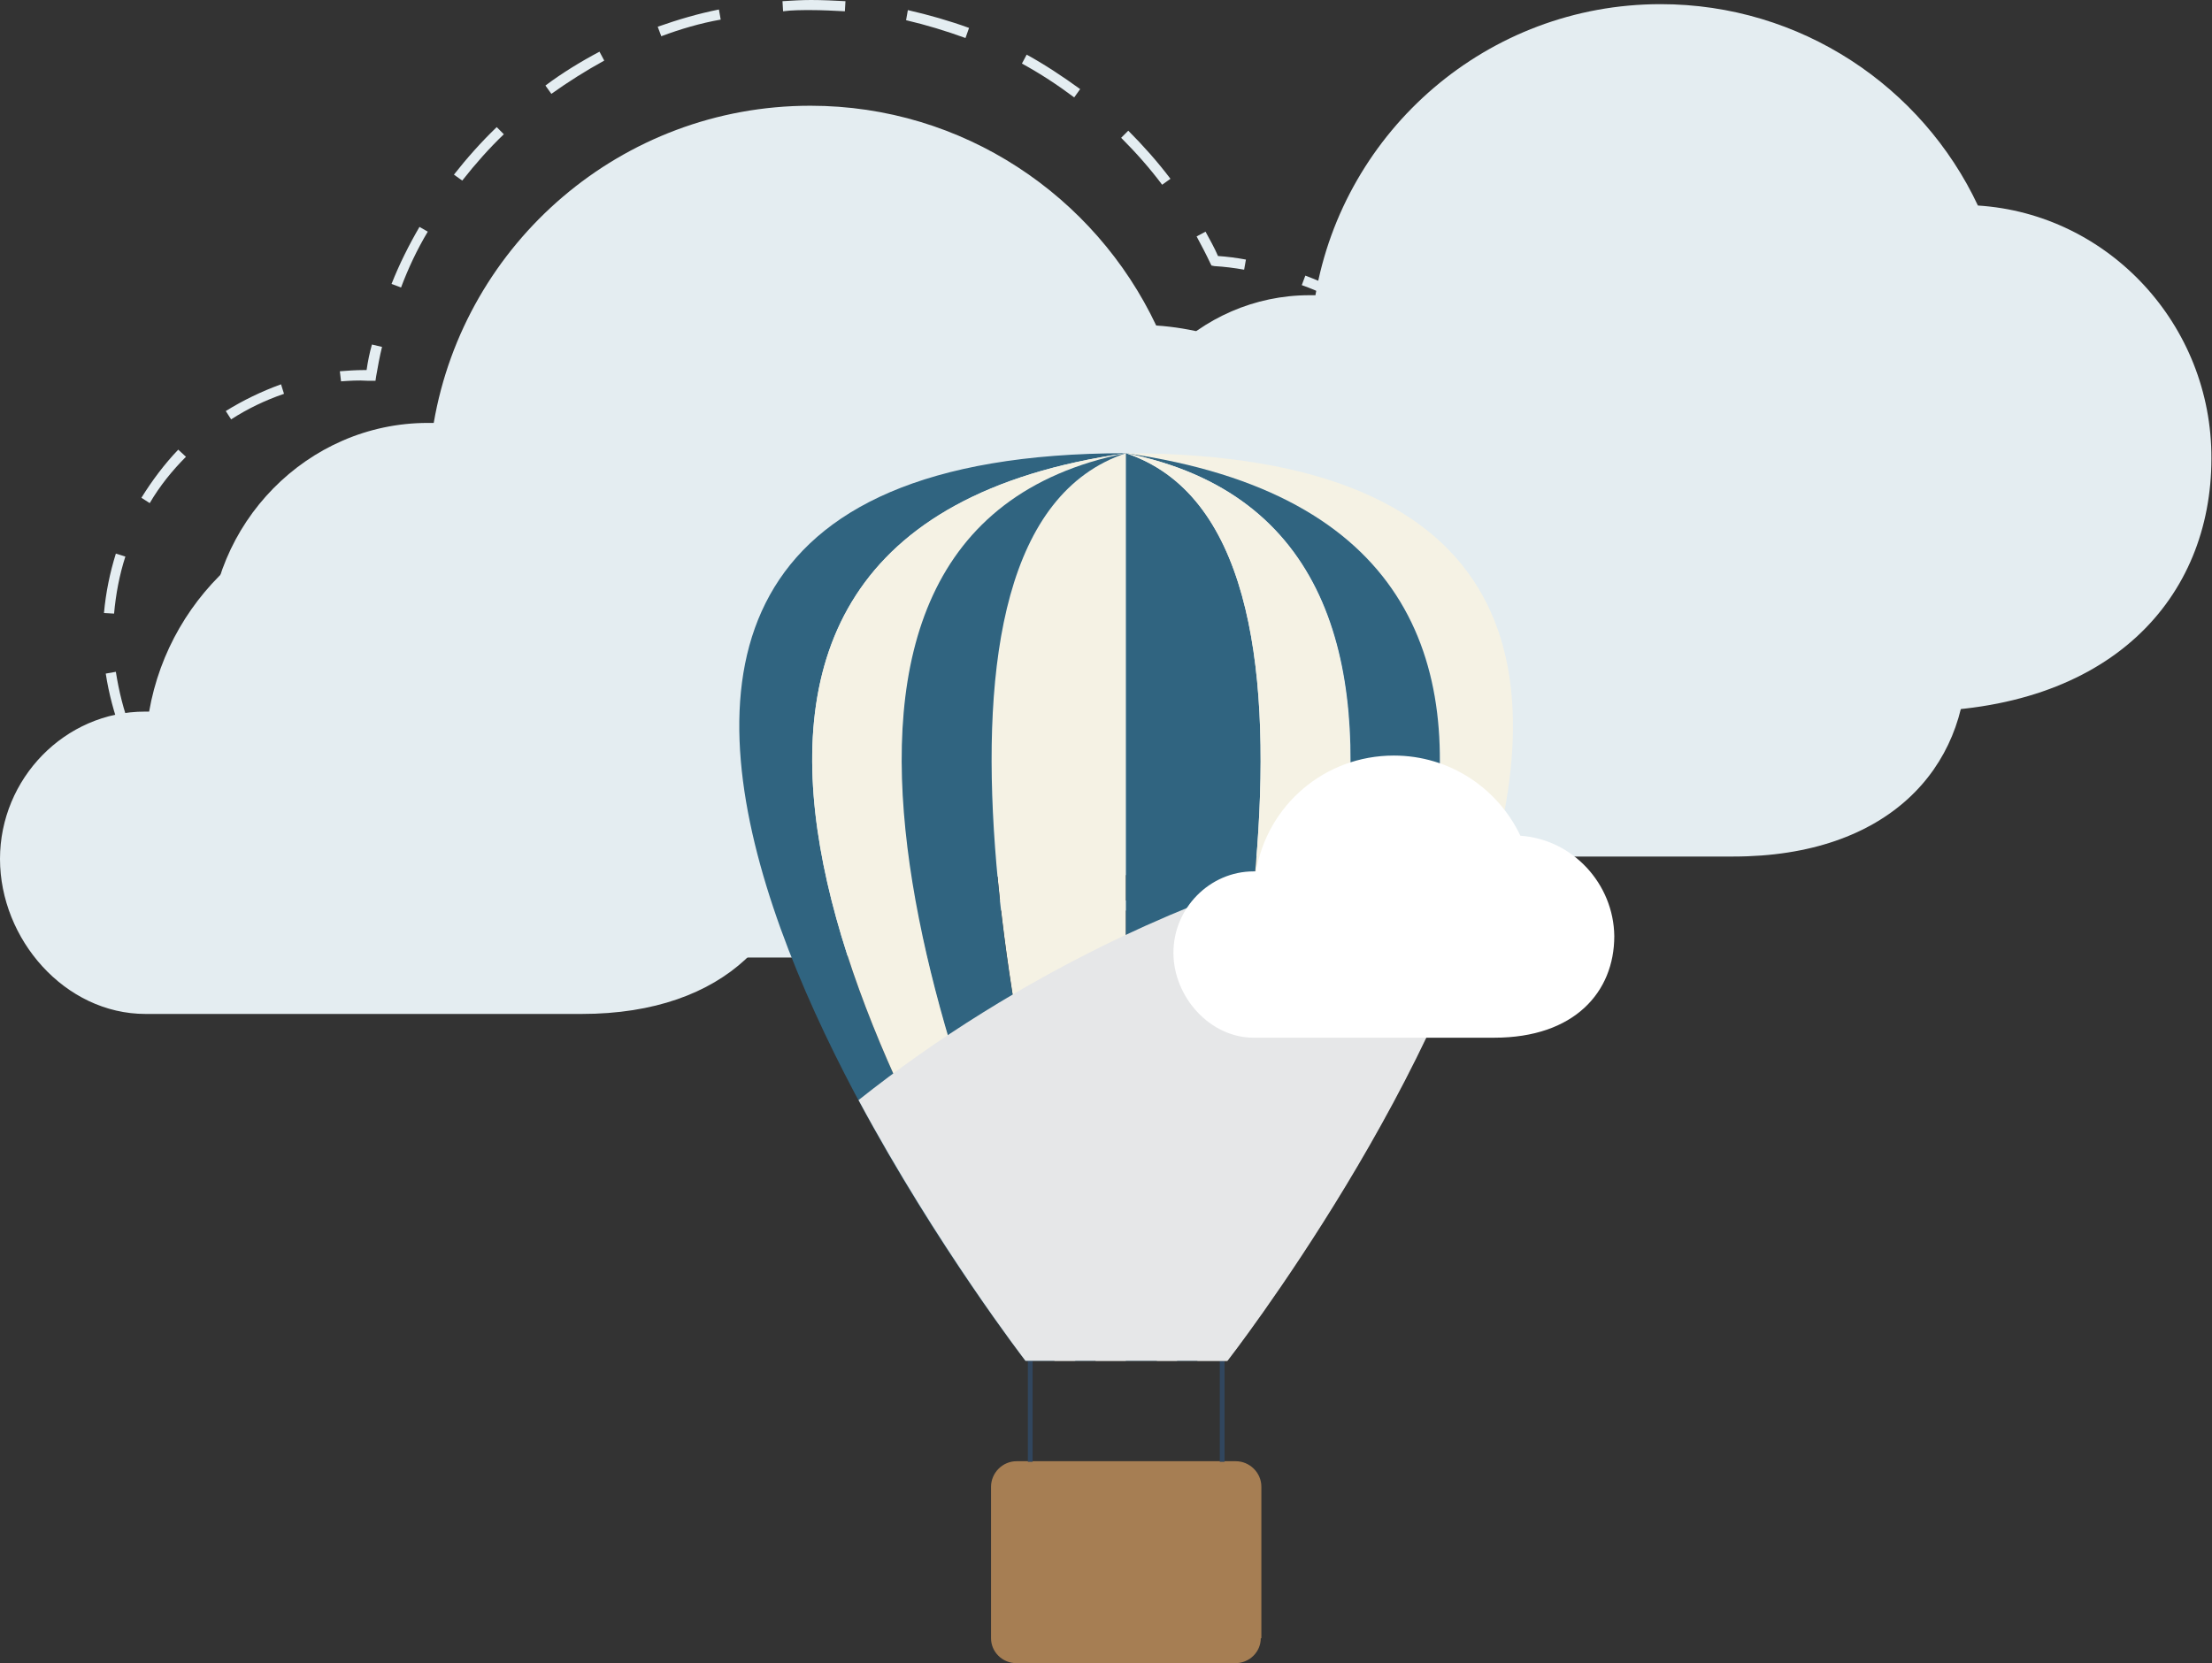 <?xml version="1.0" encoding="utf-8"?>
<!-- Generator: Adobe Illustrator 18.1.1, SVG Export Plug-In . SVG Version: 6.00 Build 0)  -->
<svg version="1.1" id="Layer_1" xmlns="http://www.w3.org/2000/svg" xmlns:xlink="http://www.w3.org/1999/xlink" x="0px" y="0px"
	 width="372.3px" height="280px" viewBox="0 0 372.3 280" enable-background="new 0 0 372.3 280" xml:space="preserve">
<rect x="0" y="0" width="372.3" height="280" fill="#333333" stroke="none"/>
<g>
	<g>
		<g>
			<path fill="#E4EDF1" d="M106,108.9c-6.9-14.5-21.6-24.6-38.7-24.6c-21.1,0-38.7,15.3-42.2,35.5c-0.2,0-0.4,0-0.7,0
				C10.9,119.8,0,131.1,0,144.6c0,13.5,10.9,26.1,24.5,26.1h73.4c24.5,0,36.7-14.1,36.7-31C134.6,123.5,122,109.9,106,108.9z"/>
		</g>
	</g>
</g>
<g>
	<g>
		<g>
			<path fill="#E4EDF1" d="M194.6,54.8c-10.3-21.8-32.5-37-58.2-37c-31.8,0-58.2,23.1-63.4,53.4c-0.3,0-0.7,0-1,0
				c-20.3,0-36.8,17-36.8,37.3c0,20.3,16.5,39.1,36.8,39.1h110.5c36.8,0,55.2-21.1,55.2-46.5C237.7,76.8,218.7,56.4,194.6,54.8z"/>
		</g>
	</g>
</g>
<g>
	<g>
		<g>
			<path fill="#E4EDF1" d="M332.9,34.6c-9.4-20-29.8-33.9-53.4-33.9c-29.1,0-53.3,21.2-58.1,49c-0.3,0-0.6,0-1,0
				c-18.6,0-33.7,15.5-33.7,34.2c0,18.6,15.1,35.9,33.7,35.9h101.2c33.8,0,50.6-19.3,50.6-42.6C372.3,54.7,354.9,36,332.9,34.6z"/>
		</g>
	</g>
</g>
<g>
	<g>
		<g>
			<path fill="#E4EDF1" d="M144.8,107.2c-6-12.7-18.9-21.5-33.8-21.5c-18.5,0-33.8,13.4-36.8,31.1c-0.2,0-0.4,0-0.6,0
				c-11.8,0-21.4,9.9-21.4,21.7c0,11.8,9.6,22.7,21.4,22.7h64.2c21.4,0,32.1-12.2,32.1-27C169.8,120,158.8,108.1,144.8,107.2z"/>
		</g>
	</g>
</g>
<g>
	<g>
		<g>
			<g>
				<path fill="#E4EDF1" d="M209.4,45.4c-1.7-0.3-3.3-0.5-5-0.6l-0.5-0.1l-0.2-0.4c-0.7-1.5-1.5-3-2.3-4.5l1.5-0.8
					c0.7,1.3,1.5,2.7,2.1,4.1c1.5,0.1,3.1,0.3,4.7,0.6L209.4,45.4z"/>
			</g>
			<g>
				<path fill="#E4EDF1" d="M67.5,48.4l-1.6-0.6c1.3-3.3,2.9-6.5,4.7-9.6L72,39C70.2,42,68.7,45.2,67.5,48.4z M195.6,31.1
					c-2.1-2.8-4.4-5.4-6.9-7.9l1.2-1.2c2.5,2.5,4.9,5.2,7.1,8.1L195.6,31.1z M77.8,30.4l-1.4-1c2.2-2.8,4.6-5.5,7.2-8l1.2,1.2
					C82.3,25,80,27.6,77.8,30.4z M180.8,16.4c-2.8-2.1-5.7-4-8.8-5.7l0.8-1.5c3.1,1.7,6.1,3.7,9,5.8L180.8,16.4z M92.8,15.8l-1-1.4
					c2.8-2.1,5.9-4,9.1-5.7l0.8,1.5C98.6,11.9,95.6,13.8,92.8,15.8z M162.5,6.4c-3.3-1.2-6.6-2.2-10-3l0.3-1.7c3.5,0.8,7,1.8,10.3,3
					L162.5,6.4z M111.3,6.1l-0.6-1.6c3.4-1.2,6.8-2.2,10.3-2.9l0.3,1.7C117.9,3.9,114.5,4.9,111.3,6.1z M142.2,1.9
					c-1.9-0.1-3.9-0.2-5.7-0.2c-1.6,0-3.2,0-4.7,0.2l-0.1-1.7c1.6-0.1,3.2-0.2,4.8-0.2c0,0,0,0,0,0c2,0,3.9,0.1,5.8,0.2L142.2,1.9z"
					/>
			</g>
			<g>
				<path fill="#E4EDF1" d="M57.4,64.2l-0.2-1.7c1.3-0.1,2.7-0.2,4-0.2l0,0c0.2,0,0.3,0,0.5,0c0.2-1.4,0.5-2.9,0.9-4.3l1.7,0.4
					c-0.4,1.6-0.7,3.3-1,5l-0.1,0.7l-0.8,0c-0.2,0-0.4,0-0.6,0C60.3,64,58.8,64.1,57.4,64.2z"/>
			</g>
			<g>
				<path fill="#E4EDF1" d="M61.1,153.3c-0.8,0-1.6,0-2.4-0.1l0.1-1.7c0.8,0,1.5,0.1,2.3,0.1h7.8v1.7H61.1
					C61.2,153.3,61.1,153.3,61.1,153.3z M189.8,153.3h-10.1v-1.7h10.1V153.3z M169.7,153.3h-10.1v-1.7h10.1V153.3z M149.5,153.3h-10
					v-1.7h10V153.3z M129.4,153.3h-10.1v-1.7h10.1V153.3z M109.2,153.3h-10v-1.7h10V153.3z M89.1,153.3H79v-1.7h10.1V153.3z
					 M200,152.9l-0.1-1.7c3.4-0.3,6.7-0.8,9.9-1.5l0.3,1.7C206.8,152,203.5,152.5,200,152.9z M48.7,151.3c-3.2-1.1-6.4-2.6-9.3-4.4
					l0.9-1.4c2.8,1.8,5.8,3.2,8.9,4.2L48.7,151.3z M219.9,148.5l-0.6-1.6c3.2-1.1,6.2-2.5,9-4.1l0.8,1.5
					C226.2,145.9,223.1,147.4,219.9,148.5z M31.4,140.4c-2.4-2.4-4.5-5.1-6.4-8l1.4-1c1.8,2.8,3.8,5.4,6.2,7.7L31.4,140.4z
					 M237.5,138.5l-1.1-1.3c2.5-2.1,4.9-4.5,6.9-7.1l1.4,1.1C242.5,133.8,240.1,136.2,237.5,138.5z M20.4,123.3
					c-1.2-3.2-2.1-6.6-2.6-9.9l1.7-0.3c0.5,3.2,1.3,6.5,2.5,9.6L20.4,123.3z M250.1,122.5l-1.5-0.8c1.4-2.9,2.6-6,3.4-9.2l1.7,0.4
					C252.7,116.2,251.6,119.5,250.1,122.5z M19.2,103.3l-1.7-0.1c0.3-3.4,1-6.8,2-10l1.6,0.5C20.1,96.8,19.5,100,19.2,103.3z
					 M255.3,102.8l-1.7-0.1c0.1-1.5,0.1-3,0.1-4.5c0-1.8-0.1-3.6-0.3-5.4l1.7-0.2c0.2,1.8,0.3,3.7,0.3,5.6
					C255.5,99.7,255.5,101.3,255.3,102.8z M25.2,84.7l-1.4-0.9c1.8-2.9,3.9-5.7,6.2-8.1l1.3,1.2C29,79.2,26.9,81.8,25.2,84.7z
					 M251.6,83.1c-0.9-3.2-2.2-6.3-3.7-9.2l1.5-0.8c1.5,3,2.8,6.2,3.8,9.5L251.6,83.1z M38.9,70.6l-0.9-1.4c2.9-1.8,6-3.3,9.3-4.5
					l0.5,1.6C44.6,67.4,41.7,68.8,38.9,70.6z M242.7,65.5c-2.1-2.6-4.3-5.1-6.8-7.3l1.1-1.3c2.5,2.3,4.9,4.8,6.9,7.5L242.7,65.5z
					 M228,52.3c-2.8-1.7-5.8-3.2-8.9-4.3l0.6-1.6c3.2,1.2,6.3,2.7,9.2,4.5L228,52.3z"/>
			</g>
		</g>
	</g>
</g>
<g>
	<g>
		<g>
			<path fill="#E4EDF1" d="M300.3,78.1c-7.3-15.5-23.1-26.3-41.4-26.3c-22.6,0-41.4,16.4-45.1,38c-0.3,0-0.5,0-0.7,0
				c-14.5,0-26.2,12.1-26.2,26.5c0,14.5,11.7,27.9,26.2,27.9h78.6c26.2,0,39.3-15,39.3-33.1C330.9,93.7,317.3,79.2,300.3,78.1z"/>
		</g>
	</g>
</g>
<g>
	<path fill="#A67E53" d="M212.2,275.8c0,2.3-1.9,4.2-4.3,4.2h-36.8c-2.4,0-4.3-1.9-4.3-4.2v-25.5c0-2.3,1.9-4.3,4.3-4.3H208
		c2.3,0,4.3,1.9,4.3,4.3V275.8z"/>
</g>
<g>
	<rect x="173" y="229.1" fill="#31465E" width="0.8" height="17"/>
</g>
<g>
	<rect x="205.3" y="229.1" fill="#31465E" width="0.8" height="17"/>
</g>
<g>
	<g>
		<g>
			<path fill="#306480" d="M189.5,76.3c-135.8,0-16.9,152.8-16.9,152.8h4.9C150.6,188.8,95.2,89.8,189.5,76.3z"/>
		</g>
		<g>
			<path fill="#F5F2E4" d="M189.5,76.3c-94.3,13.5-38.9,112.5-12,152.8h3.5C161.8,188.8,122.2,89.8,189.5,76.3z"/>
		</g>
		<g>
			<path fill="#F5F2E4" d="M189.5,76.3c-40.4,13.5-16.6,112.5-5.1,152.8h5.1V76.3z"/>
		</g>
		<g>
			<path fill="#306480" d="M189.5,76.3c-67.4,13.5-27.8,112.5-8.6,152.8h3.4C172.9,188.8,149.1,89.8,189.5,76.3z"/>
		</g>
	</g>
	<g>
		<g>
			<path fill="#F5F2E4" d="M189.5,76.3c135.9,0,17,152.8,17,152.8h-5C228.5,188.8,283.9,89.8,189.5,76.3z"/>
		</g>
		<g>
			<path fill="#306480" d="M189.5,76.3c94.4,13.5,38.9,112.5,12,152.8h-3.4C217.4,188.8,257,89.8,189.5,76.3z"/>
		</g>
		<g>
			<path fill="#306480" d="M189.5,76.3c40.5,13.5,16.7,112.5,5.2,152.8h-5.2V76.3z"/>
		</g>
		<g>
			<path fill="#F5F2E4" d="M189.5,76.3c67.4,13.5,27.8,112.5,8.6,152.8h-3.4C206.2,188.8,230,89.8,189.5,76.3z"/>
		</g>
	</g>
</g>
<path fill="#E6E7E8" d="M198.2,229.1h3.4h5c0,0,37.7-48.4,46.4-90.8c-21,2.9-42.8,9.3-64.2,19.4c-16.4,7.8-31.2,17.1-44.3,27.5
	c13.3,24.7,28.1,43.9,28.1,43.9h4.9h3.5h3.4h5.1h5.2H198.2z"/>
<g>
	<g>
		<g>
			<path fill="#FFFFFF" d="M255.9,140.7c-3.8-8-11.9-13.5-21.3-13.5c-11.7,0-21.3,8.4-23.2,19.5c-0.1,0-0.2,0-0.4,0
				c-7.4,0-13.5,6.2-13.5,13.7c0,7.4,6.1,14.3,13.5,14.3h40.5c13.5,0,20.2-7.7,20.2-17.1C271.6,148.8,264.7,141.3,255.9,140.7z"/>
		</g>
	</g>
</g>
<g>
</g>
<g>
</g>
<g>
</g>
<g>
</g>
<g>
</g>
<g>
</g>
</svg>

